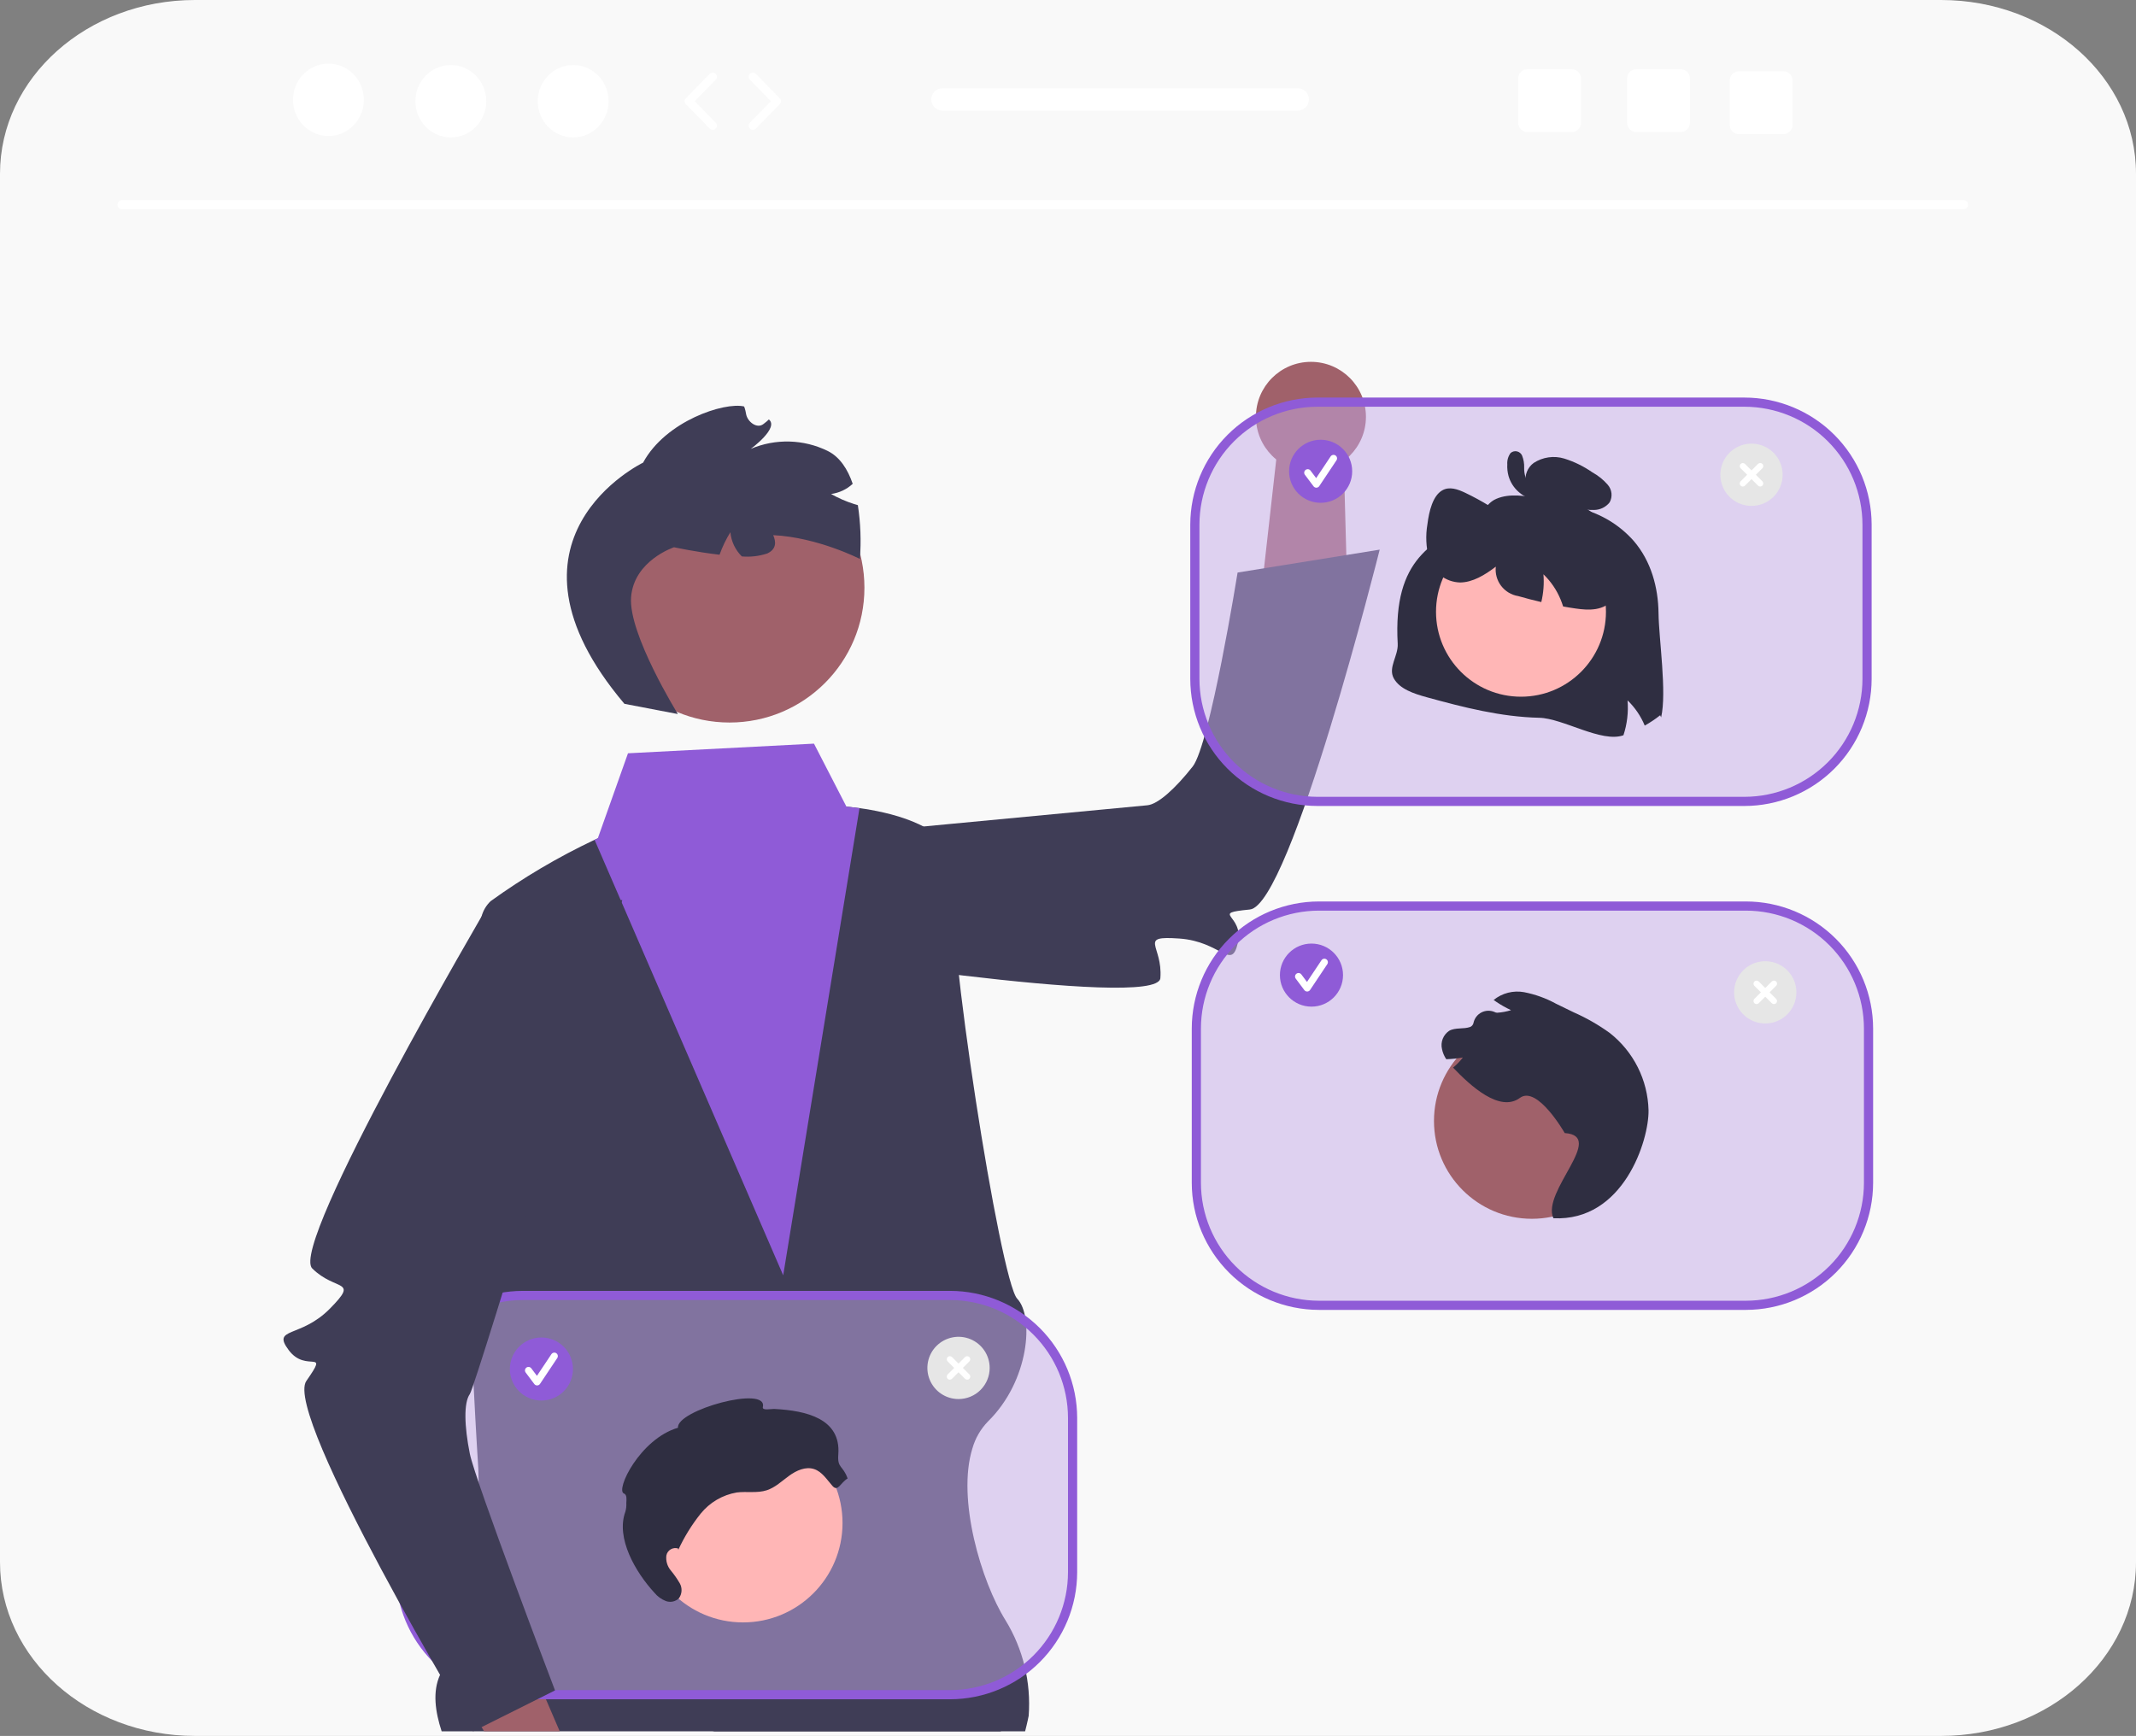 <svg width="235" height="191" viewBox="0 0 235 191" fill="none" xmlns="http://www.w3.org/2000/svg">
<rect x="0" y="0" width="235" height="191" fill="#808080" stroke="none"/>
<g clip-path="url(#clip0_1793_44554)">
<path d="M235 19.118V171.882C235 182.442 225.4 191 213.553 191H21.447C9.6 191 0 182.442 0 171.882V19.118C0 8.558 9.6 0 21.447 0H213.553C225.4 0 235 8.558 235 19.118Z" fill="#F9F9F9"/>
<path d="M78.369 190.496L92.119 187.518L108.05 184.063C108.05 184.063 108.913 186.701 110.123 190.496H78.369Z" fill="#2F2E41"/>
<path d="M113.174 188.785C113.174 188.785 113.045 189.473 112.781 190.496H48.591C47.883 188.341 47.568 186.122 48.411 184.288C48.553 183.968 48.732 183.666 48.945 183.388C49.103 183.169 49.28 182.965 49.473 182.777C50.735 181.529 51.507 178.84 51.971 175.778C52.527 171.591 52.758 167.367 52.66 163.144C52.666 163.137 52.666 163.137 52.66 163.137C52.647 162.14 52.621 161.542 52.621 161.542C52.621 161.542 52.376 157.856 52.099 152.285C52.106 152.285 52.099 152.279 52.099 152.279C51.34 137.246 50.31 108.465 52.981 100.836C53.152 100.193 53.497 99.61 53.979 99.151C57.575 96.557 61.402 94.298 65.411 92.403C65.643 92.3 65.765 92.242 65.765 92.242L74.578 92.075L85.521 90.145L93.123 88.755C93.123 88.755 93.683 88.794 94.558 88.916C97.468 89.315 103.866 90.621 104.767 94.403C104.767 94.41 104.774 94.416 104.774 94.422C104.888 94.918 104.907 95.431 104.832 95.934C103.969 102.238 110.059 140.957 111.912 142.893C113.766 144.83 113.277 151.906 108.694 156.402C107.886 157.234 107.298 158.253 106.982 159.368C105.25 164.932 107.967 174.022 110.625 178.274C112.557 181.424 113.448 185.101 113.174 188.785Z" fill="#3F3D56"/>
<path d="M148.229 65.004L148.044 58.272L147.798 49.245L140.597 48.913L139.588 57.882L138.649 66.216L148.229 65.004Z" fill="#A0616A"/>
<path d="M74.469 93.506L84.571 104.34C84.571 104.34 127.376 111.249 127.662 107.622C127.949 103.994 125.129 102.943 129.751 103.266C134.373 103.588 135.484 106.869 136.188 103.731C136.892 100.593 133.017 100.516 137.504 100.071C141.991 99.626 151.792 60.475 151.792 60.475L136.159 62.995C136.159 62.995 133.12 81.924 131.215 84.344C129.309 86.763 127.397 88.499 126.222 88.603C125.047 88.708 74.469 93.506 74.469 93.506Z" fill="#3F3D56"/>
<path d="M80.262 79.498C88.459 79.498 95.103 72.858 95.103 64.667C95.103 56.476 88.459 49.836 80.262 49.836C72.066 49.836 65.421 56.476 65.421 64.667C65.421 72.858 72.066 79.498 80.262 79.498Z" fill="#A0616A"/>
<path d="M68.697 77.44L74.581 78.566C74.581 78.566 69.109 69.74 69.431 65.7C69.753 61.66 74.156 60.213 74.156 60.213C74.156 60.213 76.595 60.74 79.164 61.036C79.471 60.171 79.871 59.341 80.355 58.56C80.45 59.568 80.896 60.511 81.616 61.223C82.558 61.304 83.505 61.194 84.403 60.901C85.421 60.438 85.401 59.634 85.067 58.882C89.965 59.12 94.606 61.5 94.606 61.5C94.754 59.525 94.679 57.539 94.381 55.581C94.239 55.543 94.098 55.498 93.956 55.453C93.079 55.175 92.233 54.807 91.433 54.353C92.323 54.235 93.155 53.844 93.814 53.233C93.274 51.651 92.411 50.281 91.053 49.612C89.743 48.971 88.31 48.62 86.852 48.581C85.393 48.542 83.944 48.817 82.601 49.387C82.601 49.387 85.749 47.09 84.59 46.151C84.513 46.228 84.436 46.299 84.352 46.37C84.243 46.46 84.12 46.556 84.004 46.646C83.29 47.225 82.221 46.408 82.08 45.533C82.064 45.423 82.043 45.313 82.015 45.205C81.996 45.115 81.97 45.025 81.945 44.942C81.923 44.867 81.897 44.794 81.867 44.723C79.724 44.208 73.242 46.299 70.751 50.905C70.751 50.905 53.338 59.267 68.697 77.44Z" fill="#3F3D56"/>
<path d="M61.581 190.496H53.265L52.981 190.026L48.946 183.388L46.718 179.721L51.971 175.778L54.443 173.925L59.895 186.578L61.581 190.496Z" fill="#A0616A"/>
<path d="M65.414 92.403L86.167 140.32L94.561 88.916C93.686 88.794 93.126 88.755 93.126 88.755L89.553 81.821L69.09 82.882L65.768 92.242C65.768 92.242 65.646 92.3 65.414 92.403Z" fill="#8F5BD7"/>
<path opacity="0.5" d="M192.086 99.691H145.107C137.658 99.691 131.62 105.725 131.62 113.169V130.142C131.62 137.585 137.658 143.62 145.107 143.62H192.086C199.535 143.62 205.573 137.585 205.573 130.142V113.169C205.573 105.725 199.535 99.691 192.086 99.691Z" fill="#C4AAE8"/>
<path d="M192.087 144.124H145.107C141.398 144.119 137.841 142.645 135.219 140.024C132.596 137.402 131.12 133.849 131.116 130.142V113.169C131.12 109.462 132.596 105.908 135.219 103.287C137.841 100.665 141.398 99.191 145.107 99.187H192.087C195.796 99.191 199.352 100.665 201.975 103.287C204.598 105.908 206.073 109.462 206.078 113.169V130.142C206.073 133.849 204.598 137.402 201.975 140.024C199.352 142.645 195.796 144.119 192.087 144.124ZM145.107 100.195C141.665 100.198 138.365 101.567 135.931 103.999C133.498 106.431 132.128 109.729 132.125 113.169V130.142C132.128 133.581 133.498 136.879 135.931 139.311C138.365 141.744 141.665 143.112 145.107 143.116H192.087C195.529 143.112 198.828 141.744 201.262 139.311C203.696 136.879 205.065 133.581 205.069 130.142V113.169C205.065 109.729 203.696 106.431 201.262 103.999C198.828 101.567 195.529 100.198 192.087 100.195L145.107 100.195Z" fill="#8F5BD7"/>
<path d="M168.536 134.101C174.485 134.101 179.308 129.281 179.308 123.336C179.308 117.391 174.485 112.572 168.536 112.572C162.587 112.572 157.765 117.391 157.765 123.336C157.765 129.281 162.587 134.101 168.536 134.101Z" fill="#A0616A"/>
<path d="M170.898 134.04C169.576 131.093 176.741 124.979 172.15 124.669C172.15 124.669 169.132 119.381 167.216 120.799C164.997 122.44 161.764 119.459 159.864 117.464C160.268 117.139 160.631 116.764 160.944 116.35C160.34 116.461 159.729 116.525 159.115 116.542C158.888 116.205 158.728 115.827 158.647 115.428C158.557 115.052 158.586 114.657 158.728 114.297C158.87 113.937 159.119 113.629 159.441 113.414C160.137 113.026 161.027 113.263 161.771 112.985C161.863 112.94 161.944 112.872 162.005 112.789C162.066 112.706 162.107 112.609 162.122 112.507C162.178 112.267 162.286 112.042 162.439 111.848C162.592 111.654 162.785 111.496 163.006 111.386C163.227 111.276 163.469 111.215 163.716 111.209C163.963 111.203 164.208 111.251 164.434 111.351C164.52 111.4 164.617 111.427 164.716 111.429C165.235 111.396 165.747 111.302 166.244 111.147C165.687 110.887 165.151 110.585 164.64 110.243C164.535 110.172 164.43 110.101 164.327 110.025C164.79 109.65 165.328 109.379 165.905 109.23C166.482 109.082 167.084 109.06 167.671 109.166C168.901 109.405 170.086 109.832 171.185 110.434C171.837 110.751 172.486 111.067 173.135 111.383C174.535 111.999 175.866 112.761 177.106 113.657C178.399 114.673 179.452 115.961 180.189 117.431C180.926 118.9 181.329 120.514 181.37 122.157C181.429 125.435 178.623 134.419 170.898 134.04Z" fill="#2F2E41"/>
<path opacity="0.5" d="M104.517 142.535H57.538C50.089 142.535 44.051 148.57 44.051 156.013V172.986C44.051 180.43 50.089 186.464 57.538 186.464H104.517C111.966 186.464 118.004 180.43 118.004 172.986V156.013C118.004 148.57 111.966 142.535 104.517 142.535Z" fill="#C4AAE8"/>
<path d="M104.517 186.968H57.538C53.829 186.964 50.272 185.49 47.649 182.868C45.026 180.247 43.551 176.693 43.547 172.986V156.013C43.551 152.306 45.026 148.752 47.649 146.131C50.272 143.51 53.829 142.036 57.538 142.031H104.517C108.227 142.036 111.783 143.51 114.406 146.131C117.029 148.752 118.504 152.306 118.509 156.013V172.986C118.504 176.693 117.029 180.247 114.406 182.868C111.783 185.49 108.227 186.964 104.517 186.968ZM57.538 143.039C54.096 143.043 50.796 144.411 48.362 146.844C45.928 149.276 44.559 152.574 44.556 156.013V172.986C44.559 176.426 45.928 179.724 48.362 182.156C50.796 184.588 54.096 185.956 57.538 185.96H104.517C107.959 185.956 111.259 184.588 113.693 182.156C116.127 179.724 117.496 176.426 117.5 172.986V156.013C117.496 152.574 116.127 149.276 113.693 146.844C111.259 144.411 107.959 143.043 104.517 143.039H57.538Z" fill="#8F5BD7"/>
<path d="M81.749 178.51C87.793 178.51 92.694 173.613 92.694 167.573C92.694 161.532 87.793 156.635 81.749 156.635C75.705 156.635 70.805 161.532 70.805 167.573C70.805 173.613 75.705 178.51 81.749 178.51Z" fill="#FFB6B6"/>
<path d="M74.62 170.383C74.483 170.337 74.339 170.321 74.196 170.336C74.053 170.351 73.915 170.396 73.791 170.469C73.668 170.541 73.561 170.64 73.478 170.757C73.396 170.874 73.339 171.008 73.313 171.149C73.277 171.439 73.3 171.733 73.382 172.013C73.464 172.294 73.602 172.554 73.788 172.779C74.161 173.226 74.496 173.705 74.789 174.209C74.931 174.464 74.998 174.754 74.981 175.046C74.965 175.337 74.865 175.618 74.694 175.855C74.507 176.036 74.273 176.161 74.018 176.215C73.764 176.268 73.499 176.249 73.255 176.158C72.77 175.969 72.34 175.659 72.008 175.257C69.915 172.989 67.733 169.223 68.802 166.329C68.891 166.019 68.926 165.697 68.907 165.376C68.927 165.008 68.995 164.453 68.648 164.328C67.68 163.978 70.397 158.321 74.592 157.09C74.388 155.158 84.479 152.379 83.928 154.804C83.829 155.24 84.804 155.003 85.25 155.027C88.674 155.213 92.541 156.072 92.229 160.038C92.108 161.574 92.744 161.219 93.254 162.673C92.459 163.147 92.198 164.185 91.585 163.492C90.972 162.799 90.449 161.931 89.57 161.64C88.635 161.33 87.62 161.793 86.822 162.372C86.024 162.95 85.292 163.668 84.354 163.971C83.302 164.311 82.155 164.075 81.058 164.212C79.494 164.48 78.081 165.31 77.084 166.545C76.102 167.773 75.273 169.116 74.616 170.544" fill="#2F2E41"/>
<path d="M68.465 99.032L53.66 99.675C53.66 99.675 31.774 136.985 34.349 139.558C36.924 142.131 39.554 140.671 36.308 143.974C33.062 147.278 29.843 145.991 31.774 148.564C33.705 151.137 36.28 148.242 33.705 151.941C31.13 155.64 52.051 190.496 52.051 190.496L61.063 185.993C61.063 185.993 52.293 162.964 51.689 159.946C51.085 156.927 51.006 154.346 51.689 153.385C52.373 152.424 68.465 99.032 68.465 99.032Z" fill="#3F3D56"/>
<path d="M144.286 110.758C146.204 110.758 147.758 109.205 147.758 107.289C147.758 105.373 146.204 103.82 144.286 103.82C142.369 103.82 140.815 105.373 140.815 107.289C140.815 109.205 142.369 110.758 144.286 110.758Z" fill="#8F5BD7"/>
<path d="M143.813 109.094C143.753 109.094 143.694 109.081 143.64 109.054C143.587 109.027 143.54 108.988 143.504 108.94L142.557 107.678C142.526 107.638 142.504 107.592 142.491 107.542C142.478 107.493 142.475 107.442 142.482 107.391C142.489 107.341 142.506 107.293 142.532 107.249C142.558 107.205 142.592 107.167 142.633 107.136C142.673 107.106 142.72 107.083 142.769 107.071C142.819 107.058 142.87 107.056 142.92 107.063C142.971 107.07 143.019 107.088 143.063 107.114C143.106 107.14 143.145 107.174 143.175 107.215L143.794 108.041L145.386 105.656C145.442 105.57 145.531 105.511 145.631 105.491C145.731 105.471 145.836 105.492 145.921 105.549C146.006 105.605 146.065 105.694 146.085 105.794C146.106 105.894 146.085 105.999 146.028 106.084L144.134 108.923C144.1 108.974 144.054 109.016 144 109.046C143.946 109.076 143.885 109.093 143.824 109.094L143.813 109.094Z" fill="white"/>
<path d="M59.565 154.098C61.482 154.098 63.036 152.545 63.036 150.63C63.036 148.714 61.482 147.161 59.565 147.161C57.648 147.161 56.094 148.714 56.094 150.63C56.094 152.545 57.648 154.098 59.565 154.098Z" fill="#8F5BD7"/>
<path d="M59.092 152.435C59.032 152.435 58.973 152.421 58.919 152.394C58.866 152.367 58.819 152.328 58.783 152.28L57.836 151.019C57.805 150.978 57.783 150.932 57.77 150.883C57.757 150.833 57.754 150.782 57.761 150.732C57.768 150.681 57.785 150.633 57.811 150.589C57.837 150.545 57.871 150.507 57.912 150.476C57.953 150.446 57.999 150.424 58.048 150.411C58.098 150.399 58.149 150.396 58.199 150.403C58.25 150.411 58.298 150.428 58.342 150.454C58.386 150.48 58.424 150.515 58.454 150.556L59.073 151.381L60.665 148.996C60.693 148.954 60.729 148.918 60.771 148.889C60.813 148.861 60.86 148.842 60.91 148.832C60.96 148.822 61.011 148.822 61.061 148.831C61.111 148.841 61.158 148.861 61.2 148.889C61.242 148.917 61.278 148.953 61.307 148.995C61.335 149.037 61.355 149.085 61.364 149.134C61.374 149.184 61.374 149.235 61.365 149.285C61.355 149.335 61.335 149.382 61.307 149.424L59.413 152.263C59.379 152.314 59.333 152.357 59.279 152.387C59.225 152.416 59.164 152.433 59.103 152.435L59.092 152.435Z" fill="white"/>
<path d="M194.211 112.61C193.534 112.61 192.871 112.409 192.307 112.032C191.744 111.656 191.305 111.121 191.045 110.496C190.786 109.87 190.718 109.181 190.85 108.517C190.983 107.852 191.309 107.242 191.788 106.763C192.267 106.284 192.878 105.958 193.543 105.826C194.208 105.694 194.897 105.762 195.523 106.021C196.149 106.28 196.684 106.719 197.061 107.282C197.437 107.845 197.638 108.508 197.638 109.185C197.638 110.093 197.277 110.964 196.635 111.607C195.992 112.249 195.12 112.61 194.211 112.61Z" fill="#E6E6E6"/>
<path d="M195.407 109.902L194.69 109.185L195.407 108.468C195.438 108.437 195.464 108.4 195.481 108.359C195.498 108.318 195.507 108.274 195.507 108.229C195.507 108.184 195.499 108.14 195.482 108.099C195.465 108.058 195.44 108.021 195.408 107.989C195.377 107.958 195.339 107.933 195.298 107.916C195.257 107.899 195.213 107.89 195.168 107.89C195.123 107.89 195.079 107.899 195.038 107.916C194.997 107.934 194.96 107.959 194.929 107.991L194.211 108.707L193.494 107.991C193.431 107.928 193.345 107.892 193.255 107.892C193.166 107.892 193.08 107.928 193.017 107.991C192.954 108.054 192.918 108.14 192.918 108.23C192.918 108.319 192.953 108.405 193.016 108.468L193.733 109.185L193.016 109.902C192.985 109.933 192.959 109.97 192.942 110.011C192.925 110.052 192.916 110.096 192.916 110.141C192.916 110.185 192.924 110.23 192.941 110.271C192.958 110.312 192.983 110.349 193.015 110.381C193.046 110.412 193.084 110.437 193.125 110.454C193.166 110.471 193.21 110.48 193.255 110.48C193.299 110.48 193.344 110.471 193.385 110.453C193.426 110.436 193.463 110.411 193.494 110.379L194.211 109.663L194.929 110.379C194.96 110.411 194.997 110.436 195.038 110.453C195.079 110.47 195.123 110.479 195.168 110.479C195.212 110.479 195.256 110.47 195.297 110.453C195.339 110.436 195.376 110.411 195.407 110.38C195.439 110.349 195.464 110.311 195.481 110.27C195.498 110.229 195.506 110.185 195.506 110.141C195.506 110.096 195.497 110.052 195.48 110.011C195.463 109.97 195.438 109.933 195.407 109.902Z" fill="white"/>
<path d="M105.456 153.934C104.778 153.934 104.116 153.733 103.552 153.357C102.989 152.981 102.549 152.446 102.29 151.82C102.031 151.194 101.963 150.506 102.095 149.841C102.227 149.177 102.554 148.567 103.033 148.088C103.512 147.609 104.123 147.283 104.787 147.151C105.452 147.018 106.141 147.086 106.767 147.345C107.394 147.605 107.929 148.044 108.305 148.607C108.682 149.17 108.883 149.832 108.883 150.509C108.883 151.418 108.522 152.289 107.879 152.931C107.237 153.573 106.365 153.934 105.456 153.934Z" fill="#E6E6E6"/>
<path d="M106.651 151.226L105.934 150.509L106.651 149.793C106.714 149.729 106.749 149.644 106.749 149.554C106.749 149.465 106.713 149.38 106.65 149.317C106.587 149.253 106.501 149.218 106.412 149.218C106.322 149.217 106.237 149.252 106.173 149.315L105.456 150.032L104.739 149.315C104.676 149.252 104.59 149.217 104.5 149.217C104.411 149.217 104.325 149.252 104.262 149.316C104.198 149.379 104.163 149.465 104.163 149.554C104.162 149.644 104.198 149.729 104.261 149.793L104.978 150.509L104.261 151.226C104.229 151.257 104.204 151.295 104.187 151.336C104.17 151.377 104.161 151.421 104.16 151.465C104.16 151.51 104.169 151.554 104.186 151.595C104.203 151.636 104.228 151.674 104.259 151.705C104.291 151.737 104.328 151.762 104.37 151.779C104.411 151.796 104.455 151.804 104.5 151.804C104.544 151.804 104.588 151.795 104.629 151.778C104.67 151.761 104.708 151.735 104.739 151.704L105.456 150.987L106.173 151.704C106.237 151.767 106.322 151.802 106.412 151.802C106.501 151.802 106.587 151.766 106.651 151.703C106.714 151.64 106.749 151.554 106.75 151.465C106.75 151.375 106.714 151.289 106.651 151.226Z" fill="white"/>
<path d="M144.228 51.908C147.57 51.908 150.279 49.2 150.279 45.86C150.279 42.52 147.57 39.813 144.228 39.813C140.885 39.813 138.176 42.52 138.176 45.86C138.176 49.2 140.885 51.908 144.228 51.908Z" fill="#A0616A"/>
<path opacity="0.5" d="M191.923 44.247H144.944C137.495 44.247 131.457 50.281 131.457 57.725V74.698C131.457 82.142 137.495 88.176 144.944 88.176H191.923C199.372 88.176 205.41 82.142 205.41 74.698V57.725C205.41 50.281 199.372 44.247 191.923 44.247Z" fill="#C4AAE8"/>
<path d="M191.923 88.68H144.944C141.234 88.676 137.678 87.202 135.055 84.581C132.432 81.959 130.957 78.405 130.952 74.698V57.725C130.957 54.018 132.432 50.464 135.055 47.843C137.678 45.222 141.234 43.747 144.944 43.743H191.923C195.633 43.747 199.189 45.222 201.812 47.843C204.435 50.464 205.91 54.018 205.915 57.725V74.698C205.91 78.405 204.435 81.959 201.812 84.581C199.189 87.202 195.633 88.676 191.923 88.68ZM144.944 44.751C141.502 44.755 138.202 46.123 135.768 48.555C133.334 50.988 131.965 54.285 131.961 57.725V74.698C131.965 78.138 133.334 81.436 135.768 83.868C138.202 86.3 141.502 87.668 144.944 87.672H191.923C195.365 87.668 198.665 86.3 201.099 83.868C203.533 81.436 204.902 78.138 204.906 74.698V57.725C204.902 54.285 203.533 50.988 201.099 48.555C198.665 46.123 195.365 44.755 191.923 44.751H144.944Z" fill="#8F5BD7"/>
<path d="M182.47 67.473C182.501 70.293 183.399 76.166 182.755 78.929L182.651 78.698C182.116 79.122 181.547 79.502 180.951 79.835C180.52 78.789 179.877 77.844 179.061 77.06C179.169 78.357 179.015 79.662 178.61 80.898C176.2 81.765 171.97 79.033 169.348 78.975C165.129 78.879 161.019 77.831 156.989 76.721C155.559 76.328 153.986 75.816 153.338 74.629C152.69 73.442 153.849 72.161 153.774 70.822C153.233 61.282 157.78 59.683 162.106 57.134C163.058 56.573 163.525 55.365 164.601 54.895C166.093 54.244 167.871 54.556 169.494 54.884C169.091 54.751 168.729 54.517 168.443 54.204C168.156 53.89 167.956 53.509 167.86 53.096C167.792 52.691 167.837 52.275 167.991 51.894C168.145 51.513 168.401 51.182 168.731 50.938C169.223 50.616 169.78 50.406 170.362 50.323C170.945 50.239 171.538 50.285 172.101 50.456C173.204 50.801 174.247 51.313 175.194 51.974C175.837 52.327 176.411 52.791 176.89 53.346C177.116 53.609 177.256 53.934 177.292 54.278C177.328 54.623 177.258 54.969 177.091 55.273C176.885 55.533 176.623 55.743 176.325 55.888C176.026 56.033 175.699 56.108 175.367 56.109C174.856 56.124 174.345 56.071 173.848 55.951C176.127 56.513 178.181 57.755 179.736 59.512C181.668 61.758 182.435 64.652 182.47 67.473Z" fill="#2F2E41"/>
<path d="M167.337 76.657C172.501 76.657 176.686 72.474 176.686 67.315C176.686 62.155 172.501 57.972 167.337 57.972C162.174 57.972 157.989 62.155 157.989 67.315C157.989 72.474 162.174 76.657 167.337 76.657Z" fill="#FFB6B6"/>
<path d="M177.538 65.904C176.439 67.234 174.804 67.165 173.35 66.953C172.892 66.887 172.433 66.814 171.974 66.729C171.893 66.471 171.8 66.213 171.696 65.962C171.266 64.916 170.623 63.971 169.807 63.188C169.893 64.212 169.813 65.244 169.572 66.244C168.719 66.047 167.871 65.827 167.027 65.585C166.279 65.463 165.608 65.06 165.15 64.457C164.692 63.855 164.483 63.1 164.567 62.348C163.352 63.273 162.029 64.074 160.641 64.09C159.859 64.069 159.103 63.799 158.486 63.318C157.868 62.838 157.421 62.172 157.209 61.419C156.887 60.199 156.83 58.925 157.043 57.681C157.229 56.198 157.645 54.568 158.648 53.97C159.453 53.485 160.383 53.832 161.212 54.225C163.038 55.101 164.77 56.162 166.379 57.392L166.398 57.797C166.815 55.805 168.191 54.267 169.691 54.113C170.701 54.013 171.688 54.479 172.641 54.949C173.886 55.498 175.043 56.226 176.077 57.111C177.244 58.172 178.055 59.568 178.398 61.107C178.757 62.776 178.487 64.756 177.538 65.904Z" fill="#2F2E41"/>
<path d="M168.284 52.939C168.38 52.947 168.144 52.893 168.221 52.925C168.183 52.908 168.147 52.888 168.113 52.865C168.107 52.861 168.031 52.8 168.081 52.843C167.967 52.754 167.88 52.634 167.833 52.497C167.727 52.164 167.677 51.816 167.687 51.468C167.706 51.009 167.627 50.552 167.457 50.126C167.407 50.01 167.33 49.908 167.232 49.828C167.135 49.748 167.02 49.692 166.897 49.665C166.774 49.637 166.646 49.639 166.524 49.67C166.402 49.702 166.289 49.761 166.194 49.844C165.928 50.203 165.799 50.645 165.831 51.091C165.807 51.522 165.853 51.955 165.967 52.372C166.163 53.057 166.553 53.67 167.092 54.138C167.714 54.682 168.495 55.011 169.319 55.077C169.432 55.075 169.542 55.039 169.636 54.975C169.729 54.911 169.802 54.822 169.845 54.717C169.889 54.612 169.901 54.498 169.88 54.386C169.859 54.275 169.806 54.172 169.728 54.09L168.693 53.108C168.584 53.001 168.438 52.941 168.285 52.942C168.132 52.942 167.986 53.003 167.878 53.111C167.77 53.219 167.709 53.365 167.708 53.518C167.708 53.671 167.768 53.817 167.875 53.926L168.91 54.908L169.319 53.921C169.148 53.906 168.98 53.871 168.816 53.819C168.64 53.769 168.471 53.695 168.314 53.599C168.162 53.515 168.018 53.415 167.887 53.3C167.803 53.226 167.723 53.148 167.647 53.066C167.619 53.037 167.592 53.007 167.566 52.976C167.568 52.978 167.457 52.839 167.504 52.903C167.385 52.739 167.281 52.565 167.193 52.382C167.163 52.317 167.137 52.25 167.117 52.181C167.081 52.068 167.051 51.952 167.028 51.835C166.984 51.59 166.97 51.34 166.988 51.091C166.993 50.986 167.004 50.88 167.02 50.776C167.034 50.721 167.045 50.665 167.052 50.608C167.054 50.468 167.033 50.683 166.96 50.716L166.668 50.795C166.62 50.791 166.574 50.776 166.533 50.752C166.492 50.728 166.457 50.695 166.43 50.656C166.418 50.608 166.421 50.616 166.44 50.681C166.462 50.758 166.479 50.836 166.491 50.915C166.513 51.098 166.526 51.283 166.53 51.467C166.534 51.859 166.579 52.248 166.666 52.63C166.747 53.013 166.947 53.361 167.237 53.624C167.528 53.888 167.894 54.052 168.284 54.095C168.437 54.094 168.583 54.033 168.692 53.925C168.8 53.816 168.861 53.67 168.862 53.517C168.859 53.365 168.797 53.22 168.69 53.112C168.582 53.004 168.436 52.942 168.284 52.939Z" fill="#2F2E41"/>
<path d="M145.295 55.322C147.212 55.322 148.766 53.77 148.766 51.854C148.766 49.938 147.212 48.385 145.295 48.385C143.378 48.385 141.824 49.938 141.824 51.854C141.824 53.77 143.378 55.322 145.295 55.322Z" fill="#8F5BD7"/>
<path d="M144.821 53.659C144.761 53.659 144.702 53.645 144.649 53.618C144.595 53.592 144.549 53.553 144.513 53.505L143.566 52.243C143.535 52.203 143.512 52.156 143.499 52.107C143.486 52.058 143.483 52.007 143.491 51.956C143.498 51.906 143.515 51.857 143.54 51.813C143.566 51.77 143.601 51.731 143.641 51.701C143.682 51.67 143.728 51.648 143.778 51.636C143.827 51.623 143.878 51.62 143.929 51.628C143.979 51.635 144.028 51.652 144.071 51.678C144.115 51.705 144.153 51.739 144.183 51.78L144.803 52.605L146.394 50.22C146.451 50.135 146.539 50.076 146.64 50.056C146.74 50.036 146.844 50.056 146.93 50.113C147.015 50.17 147.074 50.258 147.094 50.359C147.114 50.459 147.093 50.563 147.037 50.648L145.143 53.487C145.108 53.539 145.062 53.581 145.008 53.611C144.954 53.641 144.894 53.657 144.832 53.659L144.821 53.659Z" fill="white"/>
<path d="M192.698 55.662C192.021 55.662 191.358 55.462 190.795 55.085C190.231 54.709 189.792 54.174 189.532 53.548C189.273 52.922 189.205 52.234 189.337 51.57C189.47 50.905 189.796 50.295 190.275 49.816C190.754 49.337 191.365 49.011 192.03 48.879C192.695 48.747 193.384 48.815 194.01 49.074C194.636 49.333 195.171 49.772 195.548 50.335C195.924 50.898 196.125 51.56 196.125 52.238C196.125 53.146 195.764 54.017 195.122 54.659C194.479 55.302 193.607 55.662 192.698 55.662Z" fill="#E6E6E6"/>
<path d="M193.894 52.954L193.177 52.238L193.894 51.521C193.925 51.49 193.951 51.453 193.968 51.411C193.985 51.37 193.994 51.326 193.994 51.282C193.994 51.237 193.986 51.193 193.969 51.152C193.952 51.111 193.927 51.073 193.895 51.042C193.864 51.01 193.826 50.985 193.785 50.968C193.744 50.951 193.7 50.943 193.655 50.943C193.61 50.943 193.566 50.952 193.525 50.969C193.484 50.986 193.447 51.012 193.416 51.043L192.698 51.76L191.981 51.043C191.918 50.98 191.832 50.945 191.743 50.945C191.653 50.945 191.567 50.981 191.504 51.044C191.441 51.107 191.405 51.193 191.405 51.282C191.405 51.372 191.44 51.458 191.503 51.521L192.22 52.238L191.503 52.954C191.472 52.986 191.446 53.023 191.429 53.064C191.412 53.105 191.403 53.149 191.403 53.194C191.403 53.238 191.411 53.282 191.428 53.324C191.445 53.365 191.47 53.402 191.502 53.434C191.533 53.465 191.571 53.49 191.612 53.507C191.653 53.524 191.697 53.533 191.742 53.532C191.787 53.532 191.831 53.523 191.872 53.506C191.913 53.489 191.95 53.464 191.981 53.432L192.698 52.715L193.416 53.432C193.447 53.464 193.484 53.489 193.525 53.506C193.566 53.523 193.61 53.532 193.655 53.532C193.699 53.532 193.743 53.523 193.784 53.506C193.826 53.489 193.863 53.464 193.894 53.433C193.926 53.401 193.951 53.364 193.968 53.323C193.985 53.282 193.993 53.238 193.993 53.193C193.993 53.149 193.984 53.105 193.967 53.064C193.95 53.023 193.925 52.986 193.894 52.954Z" fill="white"/>
<path d="M216.021 23.026H13.432C13.298 23.026 13.17 22.973 13.075 22.878C12.981 22.784 12.928 22.656 12.928 22.522C12.928 22.389 12.981 22.26 13.075 22.166C13.17 22.071 13.298 22.018 13.432 22.018H216.021C216.155 22.018 216.283 22.071 216.378 22.166C216.472 22.26 216.525 22.389 216.525 22.522C216.525 22.656 216.472 22.784 216.378 22.878C216.283 22.973 216.155 23.026 216.021 23.026Z" fill="white"/>
<path d="M36.135 14.963C38.287 14.963 40.032 13.18 40.032 10.981C40.032 8.783 38.287 7 36.135 7C33.982 7 32.237 8.783 32.237 10.981C32.237 13.18 33.982 14.963 36.135 14.963Z" fill="white"/>
<path d="M49.598 15.119C51.75 15.119 53.495 13.336 53.495 11.137C53.495 8.939 51.75 7.156 49.598 7.156C47.445 7.156 45.7 8.939 45.7 11.137C45.7 13.336 47.445 15.119 49.598 15.119Z" fill="white"/>
<path d="M63.06 15.119C65.213 15.119 66.958 13.336 66.958 11.137C66.958 8.939 65.213 7.156 63.06 7.156C60.908 7.156 59.163 8.939 59.163 11.137C59.163 13.336 60.908 15.119 63.06 15.119Z" fill="white"/>
<path d="M78.412 14.284C78.35 14.284 78.29 14.272 78.233 14.248C78.176 14.224 78.125 14.19 78.082 14.146L75.453 11.459C75.368 11.373 75.321 11.258 75.321 11.137C75.321 11.017 75.368 10.901 75.453 10.815L78.082 8.129C78.125 8.086 78.175 8.052 78.231 8.028C78.286 8.004 78.346 7.991 78.407 7.991C78.467 7.99 78.527 8.001 78.583 8.024C78.64 8.046 78.691 8.08 78.734 8.122C78.777 8.164 78.812 8.215 78.835 8.27C78.859 8.326 78.872 8.386 78.873 8.446C78.873 8.507 78.862 8.567 78.839 8.623C78.817 8.679 78.784 8.73 78.741 8.773L76.427 11.137L78.741 13.502C78.805 13.566 78.847 13.649 78.864 13.738C78.881 13.827 78.872 13.919 78.837 14.002C78.801 14.086 78.742 14.157 78.667 14.207C78.591 14.257 78.502 14.284 78.412 14.284Z" fill="white"/>
<path d="M82.83 14.284C82.74 14.284 82.651 14.257 82.576 14.207C82.5 14.157 82.441 14.086 82.406 14.002C82.371 13.919 82.361 13.827 82.378 13.738C82.395 13.649 82.438 13.566 82.501 13.502L84.815 11.137L82.501 8.773C82.416 8.686 82.368 8.568 82.37 8.446C82.371 8.324 82.421 8.207 82.508 8.122C82.596 8.037 82.713 7.989 82.835 7.991C82.958 7.992 83.074 8.042 83.16 8.129L85.789 10.815C85.874 10.901 85.921 11.017 85.921 11.137C85.921 11.258 85.874 11.373 85.789 11.459L83.16 14.146C83.117 14.19 83.066 14.224 83.009 14.248C82.953 14.272 82.892 14.284 82.83 14.284Z" fill="white"/>
<path d="M184.911 7.617H180.021C179.889 7.617 179.757 7.643 179.635 7.694C179.512 7.744 179.401 7.819 179.307 7.912C179.214 8.006 179.139 8.117 179.089 8.24C179.038 8.362 179.012 8.493 179.012 8.626V13.516C179.012 13.649 179.038 13.78 179.089 13.902C179.139 14.025 179.214 14.136 179.307 14.23C179.401 14.323 179.512 14.398 179.635 14.448C179.757 14.499 179.889 14.525 180.021 14.525H184.911C185.179 14.525 185.436 14.419 185.626 14.23C185.816 14.041 185.924 13.784 185.925 13.516V8.626C185.924 8.358 185.816 8.101 185.626 7.912C185.436 7.723 185.179 7.617 184.911 7.617Z" fill="white"/>
<path d="M172.929 7.617H168.04C167.907 7.617 167.776 7.643 167.653 7.694C167.531 7.744 167.42 7.819 167.326 7.912C167.232 8.006 167.158 8.117 167.107 8.24C167.056 8.362 167.03 8.493 167.03 8.626V13.516C167.03 13.649 167.056 13.78 167.107 13.902C167.158 14.025 167.232 14.136 167.326 14.23C167.42 14.323 167.531 14.398 167.653 14.448C167.776 14.499 167.907 14.525 168.04 14.525H172.929C173.197 14.525 173.455 14.419 173.645 14.23C173.835 14.041 173.942 13.784 173.943 13.516V8.626C173.942 8.358 173.835 8.101 173.645 7.912C173.455 7.723 173.197 7.617 172.929 7.617Z" fill="white"/>
<path d="M196.201 7.847H191.312C191.179 7.847 191.048 7.873 190.925 7.924C190.803 7.975 190.692 8.049 190.598 8.143C190.504 8.236 190.43 8.347 190.379 8.47C190.329 8.592 190.302 8.723 190.302 8.856V13.747C190.302 13.879 190.329 14.01 190.379 14.133C190.43 14.255 190.504 14.366 190.598 14.46C190.692 14.554 190.803 14.628 190.925 14.679C191.048 14.729 191.179 14.755 191.312 14.755H196.201C196.469 14.756 196.727 14.649 196.917 14.46C197.107 14.271 197.214 14.015 197.215 13.747V8.856C197.214 8.588 197.107 8.331 196.917 8.142C196.727 7.953 196.469 7.847 196.201 7.847Z" fill="white"/>
<path d="M142.78 9.708H103.696C103.534 9.707 103.373 9.738 103.223 9.799C103.073 9.86 102.936 9.951 102.821 10.065C102.706 10.179 102.615 10.315 102.552 10.465C102.49 10.615 102.458 10.775 102.458 10.937C102.458 11.1 102.49 11.26 102.552 11.41C102.615 11.559 102.706 11.695 102.821 11.81C102.936 11.924 103.073 12.014 103.223 12.076C103.373 12.137 103.534 12.168 103.696 12.167H142.78C143.105 12.165 143.416 12.034 143.645 11.804C143.874 11.574 144.003 11.262 144.003 10.937C144.003 10.613 143.874 10.301 143.645 10.071C143.416 9.84 143.105 9.71 142.78 9.708Z" fill="white"/>
</g>
<defs>
<clipPath id="clip0_1793_44554">
<rect width="235" height="191" fill="white"/>
</clipPath>
</defs>
</svg>
